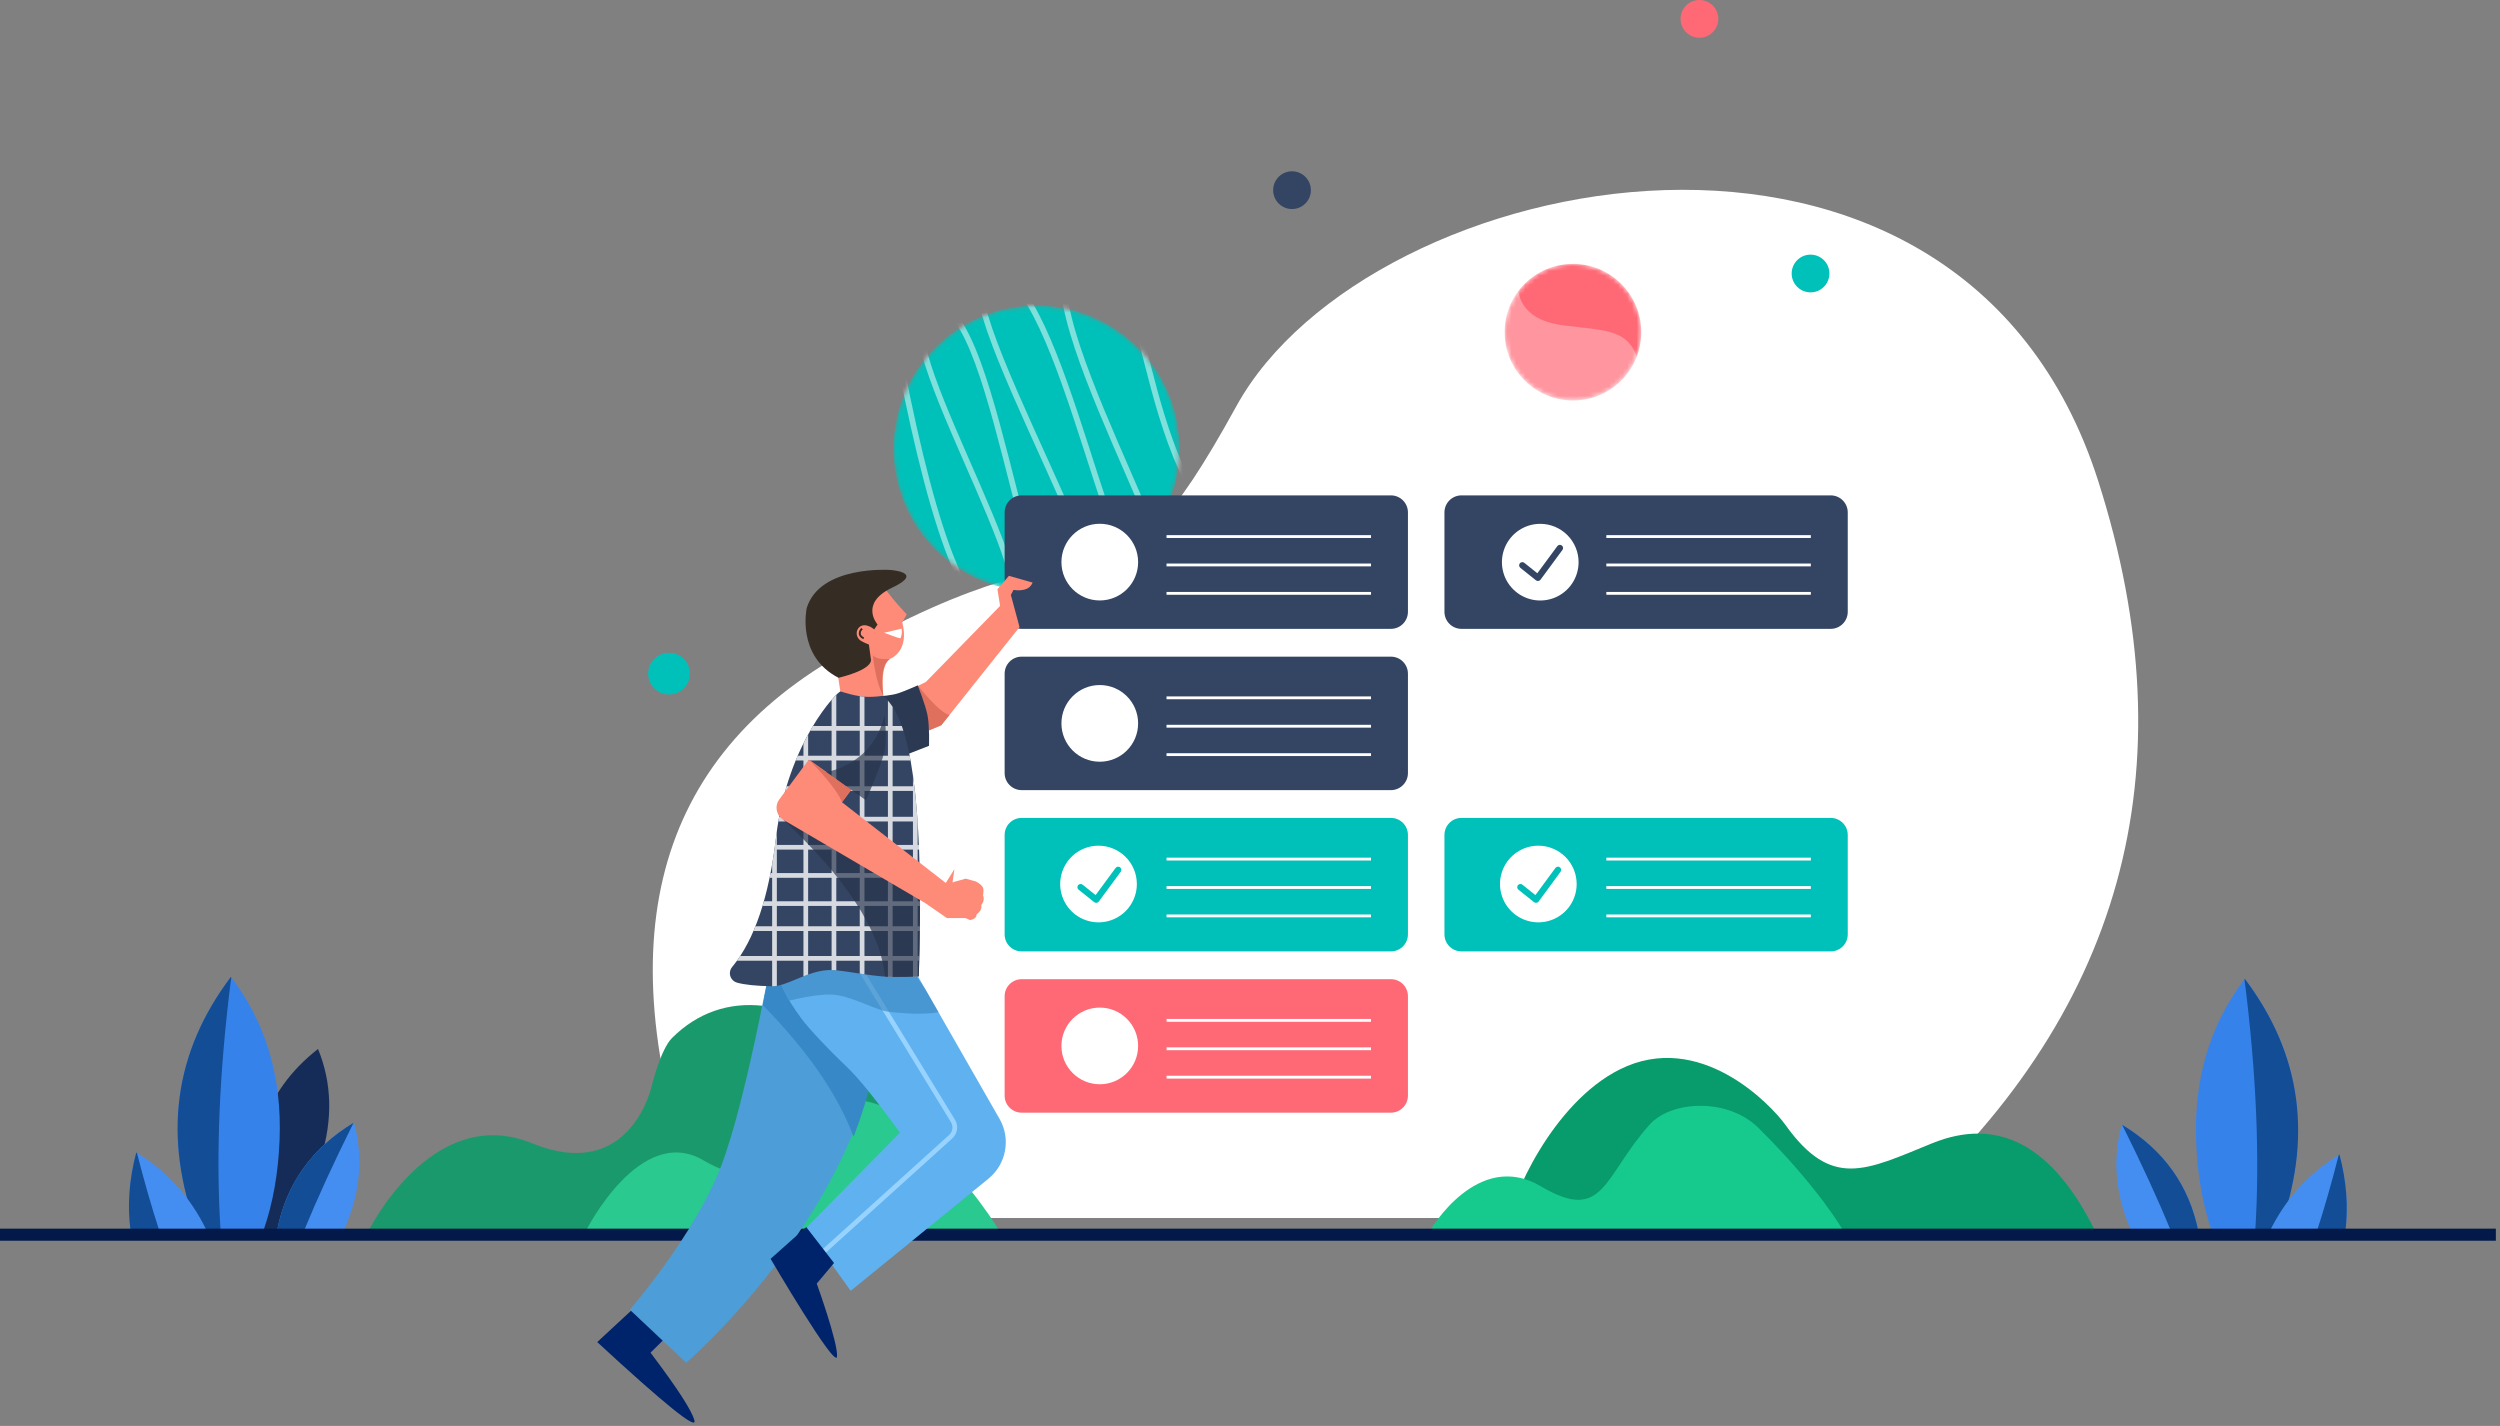 <svg width="540" height="308" viewBox="0 0 540 308" fill="none" xmlns="http://www.w3.org/2000/svg">
<rect x="0" y="0" width="540" height="308" fill="#808080" stroke="none"/>
<path fill-rule="evenodd" clip-rule="evenodd" d="M152.311 263.082C130.565 205.75 140.175 165.267 181.142 141.633C242.593 106.182 238.515 139.641 267.053 87.741C295.591 35.841 423.185 9.786 453.21 103.881C473.227 166.612 458.476 219.678 408.958 263.082H152.311Z" fill="white"/>
<path fill-rule="evenodd" clip-rule="evenodd" d="M492.177 266.08C499.633 245.988 497.199 227.773 484.875 211.436C477.325 221.336 473.824 233.102 474.372 246.735C474.658 253.851 475.8 260.299 477.797 266.08H492.177Z" fill="#3682EB"/>
<path fill-rule="evenodd" clip-rule="evenodd" d="M492.177 266.08C499.633 245.988 497.199 227.773 484.875 211.436C484.853 211.465 484.83 211.494 484.808 211.523C487.382 231.751 488.153 249.937 487.124 266.08H492.177Z" fill="#124D95"/>
<path fill-rule="evenodd" clip-rule="evenodd" d="M474.876 266.08C472.882 256.08 467.356 248.354 458.296 242.902C456.226 250.492 456.938 258.218 460.432 266.08H474.876L474.876 266.08Z" fill="#458EF1"/>
<path fill-rule="evenodd" clip-rule="evenodd" d="M469.005 266.079H474.876C472.889 256.112 467.392 248.404 458.385 242.955C462.613 251.427 466.153 259.135 469.005 266.079Z" fill="#124D95"/>
<path fill-rule="evenodd" clip-rule="evenodd" d="M506.585 266.08C507.277 260.736 506.859 255.171 505.328 249.387C498.759 253.32 493.713 258.884 490.191 266.08H506.585Z" fill="#458EF1"/>
<path fill-rule="evenodd" clip-rule="evenodd" d="M500.405 266.08H506.585C507.277 260.736 506.859 255.171 505.328 249.387C505.273 249.42 505.218 249.453 505.163 249.486C503.666 255.386 502.08 260.917 500.405 266.08Z" fill="#124D95"/>
<path fill-rule="evenodd" clip-rule="evenodd" d="M56.165 265.645C52.647 248.899 56.823 235.874 68.692 226.57C71.7 233.934 71.909 241.783 69.319 250.116C67.341 256.477 64.474 261.653 60.717 265.645H56.165Z" fill="#162C58"/>
<path fill-rule="evenodd" clip-rule="evenodd" d="M42.58 265.644C35.124 245.553 37.558 227.338 49.882 211C57.431 220.9 60.932 232.667 60.385 246.299C60.099 253.415 58.957 259.864 56.959 265.644H42.58Z" fill="#3682EB"/>
<path fill-rule="evenodd" clip-rule="evenodd" d="M49.882 211C49.904 211.029 49.926 211.058 49.948 211.087C47.375 231.315 46.603 249.501 47.633 265.644H42.58C35.124 245.553 37.558 227.338 49.882 211Z" fill="#124D95"/>
<path fill-rule="evenodd" clip-rule="evenodd" d="M59.881 265.645C61.874 255.645 67.401 247.919 76.46 242.467C78.53 250.056 77.818 257.782 74.324 265.645H59.881L59.881 265.645Z" fill="#458EF1"/>
<path fill-rule="evenodd" clip-rule="evenodd" d="M59.881 265.644C61.868 255.677 67.365 247.969 76.371 242.52C72.144 250.992 68.604 258.7 65.751 265.644H59.881Z" fill="#124D95"/>
<path fill-rule="evenodd" clip-rule="evenodd" d="M28.172 265.644C27.479 260.3 27.898 254.736 29.428 248.951C35.998 252.884 41.044 258.449 44.566 265.644H28.172Z" fill="#458EF1"/>
<path fill-rule="evenodd" clip-rule="evenodd" d="M34.352 265.644H28.172C27.479 260.3 27.898 254.736 29.428 248.951C29.484 248.984 29.539 249.017 29.594 249.051C31.091 254.95 32.677 260.481 34.352 265.644Z" fill="#124D95"/>
<path fill-rule="evenodd" clip-rule="evenodd" d="M79.626 265.825C79.626 265.825 93.328 238.129 114.865 246.931C136.402 255.732 140.837 234.298 140.837 234.298C140.837 234.298 142.722 226.626 145.159 224.201C156.295 213.12 172.277 215.3 187.748 228.6C187.748 228.6 204.35 242.413 206.68 265.825H79.626Z" fill="#1A9A6C"/>
<path fill-rule="evenodd" clip-rule="evenodd" d="M126.618 265.753C126.618 265.753 138.304 242.546 151.991 250.655C165.678 258.763 169.683 247.238 169.683 247.238C169.683 247.238 172.006 241.932 174.282 240.41C181.553 235.549 190.856 237.019 197.564 243.683C210.777 256.808 215.817 265.825 215.817 265.825L126.618 265.753Z" fill="#29C98F"/>
<path fill-rule="evenodd" clip-rule="evenodd" d="M452.518 265.824H325.464C326.171 258.741 335.422 238.241 349.831 231.015C367.097 222.356 382.542 238.633 385.633 242.955C395.63 256.93 402.921 252.829 417.279 246.976C431.637 241.122 443.383 247.405 452.518 265.824Z" fill="#089B6B"/>
<path fill-rule="evenodd" clip-rule="evenodd" d="M308.931 265.752C308.931 265.752 319.148 248.137 332.835 256.245C346.522 264.354 346.257 254.139 356.329 242.906C360.971 237.73 373.169 237.017 379.877 243.681C393.09 256.806 398.129 265.824 398.129 265.824L308.931 265.752Z" fill="#16CA8E"/>
<path d="M0 267.999H539.106V265.389H0V267.999Z" fill="#031949"/>
<path d="M144.505 150.011C146.994 150.011 149.011 147.994 149.011 145.505C149.011 143.017 146.994 141 144.505 141C142.017 141 140 143.017 140 145.505C140 147.994 142.017 150.011 144.505 150.011Z" fill="#00C1B9"/>
<path d="M279.076 45.153C281.328 45.153 283.153 43.328 283.153 41.076C283.153 38.825 281.328 37 279.076 37C276.825 37 275 38.825 275 41.076C275 43.328 276.825 45.153 279.076 45.153Z" fill="#344563"/>
<path d="M391.076 63.153C393.328 63.153 395.153 61.328 395.153 59.076C395.153 56.825 393.328 55 391.076 55C388.825 55 387 56.825 387 59.076C387 61.328 388.825 63.153 391.076 63.153Z" fill="#00C1B9"/>
<path d="M367.076 8.153C369.328 8.153 371.153 6.328 371.153 4.076C371.153 1.825 369.328 0 367.076 0C364.825 0 363 1.825 363 4.076C363 6.328 364.825 8.153 367.076 8.153Z" fill="#FF6875"/>
<mask id="mask0" mask-type="alpha" maskUnits="userSpaceOnUse" x="325" y="57" width="30" height="30">
<path d="M339.754 86.509C347.903 86.509 354.509 79.903 354.509 71.754C354.509 63.606 347.903 57 339.754 57C331.606 57 325 63.606 325 71.754C325 79.903 331.606 86.509 339.754 86.509Z" fill="white"/>
</mask>
<g mask="url(#mask0)">
<path d="M339.754 86.509C347.903 86.509 354.509 79.903 354.509 71.754C354.509 63.606 347.903 57 339.754 57C331.606 57 325 63.606 325 71.754C325 79.903 331.606 86.509 339.754 86.509Z" fill="#FF6875"/>
<path opacity="0.3" fill-rule="evenodd" clip-rule="evenodd" d="M327.961 58.328C326.853 65.334 330.13 69.323 337.79 70.296C349.28 71.755 354.846 70.558 354.509 86.509C354.172 102.46 321.876 90.043 321.876 71.755C321.876 59.562 323.904 55.087 327.961 58.328Z" fill="white"/>
</g>
<mask id="mask1" mask-type="alpha" maskUnits="userSpaceOnUse" x="193" y="66" width="62" height="62">
<path d="M223.889 127.777C240.948 127.777 254.777 113.948 254.777 96.889C254.777 79.829 240.948 66 223.889 66C206.829 66 193 79.829 193 96.889C193 113.948 206.829 127.777 223.889 127.777Z" fill="white"/>
</mask>
<g mask="url(#mask1)">
<path d="M223.889 127.777C240.948 127.777 254.777 113.948 254.777 96.889C254.777 79.829 240.948 66 223.889 66C206.829 66 193 79.829 193 96.889C193 113.948 206.829 127.777 223.889 127.777Z" fill="#00C1B9"/>
<path opacity="0.5" d="M194.479 78.379C202.137 117.722 209.772 136.145 217.383 133.645C228.8 129.897 187.401 67.08 201.784 65.999C216.166 64.918 221.896 148.541 237.777 145.692C253.657 142.843 198.957 57.283 214.361 58.443C229.765 59.602 240.208 133.645 252.114 133.645C264.019 133.645 216.798 59.519 233.2 54.16C249.601 48.802 243.52 101.719 269.481 120.021C286.789 132.222 294.224 126.876 291.788 103.983" stroke="white" stroke-width="1.236"/>
</g>
<path d="M300.434 107H220.681C218.648 107 217 108.648 217 110.681V132.153C217 134.186 218.648 135.834 220.681 135.834H300.434C302.467 135.834 304.115 134.186 304.115 132.153V110.681C304.115 108.648 302.467 107 300.434 107Z" fill="#344563"/>
<path d="M237.552 129.699C242.126 129.699 245.834 125.991 245.834 121.417C245.834 116.843 242.126 113.135 237.552 113.135C232.978 113.135 229.27 116.843 229.27 121.417C229.27 125.991 232.978 129.699 237.552 129.699Z" fill="white"/>
<path d="M251.969 115.896H296.139" stroke="white" stroke-width="0.613"/>
<path d="M251.969 122.031H296.139" stroke="white" stroke-width="0.613"/>
<path d="M251.969 128.166H296.139" stroke="white" stroke-width="0.613"/>
<path d="M395.434 107H315.681C313.648 107 312 108.648 312 110.681V132.153C312 134.186 313.648 135.834 315.681 135.834H395.434C397.467 135.834 399.115 134.186 399.115 132.153V110.681C399.115 108.648 397.467 107 395.434 107Z" fill="#344563"/>
<path d="M332.695 113.148C331.057 113.148 329.456 113.634 328.094 114.544C326.733 115.454 325.672 116.747 325.045 118.26C324.418 119.773 324.254 121.438 324.574 123.044C324.893 124.65 325.682 126.125 326.84 127.283C327.998 128.441 329.473 129.23 331.079 129.549C332.685 129.869 334.35 129.705 335.863 129.078C337.376 128.451 338.669 127.39 339.579 126.029C340.489 124.667 340.975 123.066 340.975 121.428C340.972 119.233 340.099 117.129 338.547 115.576C336.994 114.024 334.89 113.151 332.695 113.148ZM337.474 118.806L332.751 125.216C332.695 125.29 332.625 125.352 332.545 125.399C332.465 125.445 332.377 125.476 332.285 125.488C332.193 125.5 332.1 125.493 332.01 125.469C331.921 125.445 331.837 125.403 331.764 125.346L328.392 122.649C328.321 122.592 328.262 122.522 328.218 122.443C328.175 122.364 328.147 122.276 328.137 122.186C328.117 122.004 328.17 121.822 328.284 121.679C328.398 121.536 328.565 121.444 328.747 121.424C328.929 121.404 329.111 121.457 329.254 121.571L332.067 123.821L336.363 117.99C336.415 117.913 336.482 117.846 336.56 117.795C336.638 117.744 336.726 117.71 336.818 117.693C336.909 117.677 337.004 117.68 337.094 117.701C337.185 117.722 337.271 117.762 337.346 117.817C337.421 117.872 337.484 117.942 337.532 118.022C337.579 118.103 337.61 118.192 337.622 118.284C337.634 118.377 337.627 118.471 337.601 118.56C337.576 118.65 337.533 118.734 337.474 118.806Z" fill="white"/>
<path d="M346.969 115.896H391.14" stroke="white" stroke-width="0.613"/>
<path d="M346.969 122.031H391.14" stroke="white" stroke-width="0.613"/>
<path d="M346.969 128.166H391.14" stroke="white" stroke-width="0.613"/>
<path d="M300.434 141.834H220.681C218.648 141.834 217 143.482 217 145.515V166.987C217 169.02 218.648 170.668 220.681 170.668H300.434C302.467 170.668 304.115 169.02 304.115 166.987V145.515C304.115 143.482 302.467 141.834 300.434 141.834Z" fill="#344563"/>
<path d="M237.552 164.533C242.126 164.533 245.834 160.825 245.834 156.251C245.834 151.677 242.126 147.969 237.552 147.969C232.978 147.969 229.27 151.677 229.27 156.251C229.27 160.825 232.978 164.533 237.552 164.533Z" fill="white"/>
<path d="M251.969 150.73H296.139" stroke="white" stroke-width="0.613"/>
<path d="M251.969 156.865H296.139" stroke="white" stroke-width="0.613"/>
<path d="M251.969 163H296.139" stroke="white" stroke-width="0.613"/>
<path d="M350.969 186.896H395.14" stroke="white" stroke-width="0.613"/>
<path d="M350.969 193.031H395.14" stroke="white" stroke-width="0.613"/>
<path d="M350.969 199.166H395.14" stroke="white" stroke-width="0.613"/>
<path d="M300.434 211.502H220.681C218.648 211.502 217 213.15 217 215.183V236.655C217 238.688 218.648 240.336 220.681 240.336H300.434C302.467 240.336 304.115 238.688 304.115 236.655V215.183C304.115 213.15 302.467 211.502 300.434 211.502Z" fill="#FF6875"/>
<path d="M237.552 234.201C242.126 234.201 245.834 230.493 245.834 225.919C245.834 221.345 242.126 217.637 237.552 217.637C232.978 217.637 229.27 221.345 229.27 225.919C229.27 230.493 232.978 234.201 237.552 234.201Z" fill="white"/>
<path d="M251.969 220.398H296.14" stroke="white" stroke-width="0.613"/>
<path d="M251.969 226.533H296.14" stroke="white" stroke-width="0.613"/>
<path d="M251.969 232.668H296.14" stroke="white" stroke-width="0.613"/>
<path d="M300.434 176.668H220.681C218.648 176.668 217 178.316 217 180.349V201.821C217 203.854 218.648 205.502 220.681 205.502H300.434C302.467 205.502 304.115 203.854 304.115 201.821V180.349C304.115 178.316 302.467 176.668 300.434 176.668Z" fill="#00C1B9"/>
<path d="M237.28 182.668C235.642 182.668 234.042 183.154 232.68 184.063C231.318 184.973 230.257 186.266 229.63 187.779C229.004 189.292 228.84 190.957 229.159 192.563C229.479 194.169 230.267 195.645 231.425 196.803C232.583 197.961 234.058 198.749 235.665 199.069C237.271 199.388 238.936 199.224 240.449 198.598C241.962 197.971 243.255 196.91 244.165 195.548C245.074 194.186 245.56 192.586 245.56 190.948C245.557 188.753 244.684 186.648 243.132 185.096C241.58 183.544 239.475 182.671 237.28 182.668V182.668ZM242.06 188.326L237.337 194.735C237.281 194.809 237.211 194.871 237.131 194.918C237.051 194.965 236.962 194.995 236.87 195.007C236.779 195.019 236.685 195.013 236.596 194.988C236.506 194.964 236.423 194.922 236.35 194.865L232.977 192.169C232.906 192.112 232.847 192.042 232.804 191.963C232.76 191.883 232.732 191.796 232.722 191.706C232.702 191.524 232.755 191.341 232.87 191.198C232.984 191.056 233.15 190.964 233.332 190.944C233.514 190.924 233.697 190.976 233.84 191.091L236.652 193.341L240.949 187.51C241 187.432 241.067 187.366 241.145 187.315C241.224 187.264 241.311 187.229 241.403 187.213C241.495 187.197 241.589 187.199 241.68 187.22C241.771 187.242 241.856 187.281 241.931 187.336C242.007 187.392 242.07 187.461 242.117 187.542C242.165 187.622 242.195 187.711 242.207 187.804C242.219 187.896 242.212 187.99 242.187 188.08C242.162 188.17 242.118 188.253 242.06 188.326Z" fill="white"/>
<path d="M251.969 185.564H296.139" stroke="white" stroke-width="0.613"/>
<path d="M251.969 191.699H296.139" stroke="white" stroke-width="0.613"/>
<path d="M251.969 197.834H296.139" stroke="white" stroke-width="0.613"/>
<path d="M395.434 176.668H315.681C313.648 176.668 312 178.316 312 180.349V201.821C312 203.854 313.648 205.502 315.681 205.502H395.434C397.467 205.502 399.115 203.854 399.115 201.821V180.349C399.115 178.316 397.467 176.668 395.434 176.668Z" fill="#00C1B9"/>
<path d="M332.28 182.668C330.642 182.668 329.042 183.154 327.68 184.063C326.318 184.973 325.257 186.266 324.63 187.779C324.004 189.292 323.84 190.957 324.159 192.563C324.479 194.169 325.267 195.645 326.425 196.803C327.583 197.961 329.058 198.749 330.665 199.069C332.271 199.388 333.936 199.224 335.449 198.598C336.962 197.971 338.255 196.91 339.165 195.548C340.074 194.186 340.56 192.586 340.56 190.948C340.557 188.753 339.684 186.648 338.132 185.096C336.58 183.544 334.475 182.671 332.28 182.668V182.668ZM337.06 188.326L332.337 194.735C332.281 194.809 332.211 194.871 332.131 194.918C332.051 194.965 331.962 194.995 331.87 195.007C331.779 195.019 331.685 195.013 331.596 194.988C331.506 194.964 331.423 194.922 331.35 194.865L327.977 192.169C327.906 192.112 327.847 192.042 327.804 191.963C327.76 191.883 327.732 191.796 327.722 191.706C327.702 191.524 327.755 191.341 327.87 191.198C327.984 191.056 328.15 190.964 328.332 190.944C328.514 190.924 328.697 190.976 328.84 191.091L331.652 193.341L335.949 187.51C336 187.432 336.067 187.366 336.145 187.315C336.224 187.264 336.311 187.229 336.403 187.213C336.495 187.197 336.589 187.199 336.68 187.22C336.771 187.242 336.856 187.281 336.931 187.336C337.007 187.392 337.07 187.461 337.117 187.542C337.165 187.622 337.195 187.711 337.207 187.804C337.219 187.896 337.212 187.99 337.187 188.08C337.162 188.17 337.118 188.253 337.06 188.326Z" fill="white"/>
<path d="M346.969 185.564H391.139" stroke="white" stroke-width="0.613"/>
<path d="M346.969 191.699H391.139" stroke="white" stroke-width="0.613"/>
<path d="M346.969 197.834H391.139" stroke="white" stroke-width="0.613"/>
<path fill-rule="evenodd" clip-rule="evenodd" d="M216.024 130.871L215.446 127.293L217.918 124.383L223.049 125.838C222.494 127.193 221.111 127.723 218.902 127.427C218.687 127.884 218.5 128.241 218.342 128.496L220.218 135.449L203.305 156.667L195.401 159.921L192.584 150.987L199.997 147.291L216.024 130.871Z" fill="#FE8B78"/>
<path fill-rule="evenodd" clip-rule="evenodd" d="M198.229 148.037C198.229 148.037 202.973 154.12 205.101 154.421L203.292 156.662L200.665 157.76C200.665 157.76 200.351 154.713 199.942 153.079C199.532 151.444 198.229 148.037 198.229 148.037Z" fill="#DF705E"/>
<path fill-rule="evenodd" clip-rule="evenodd" d="M198.229 148.037C198.229 148.037 199.905 152.15 200.362 154.603C200.819 157.055 200.662 161.098 200.662 161.098L195.159 163.244L190.102 150.381C190.102 150.381 192.471 150.235 193.924 149.777C195.378 149.319 198.229 148.037 198.229 148.037Z" fill="#2B3952"/>
<path fill-rule="evenodd" clip-rule="evenodd" d="M144.34 288.393L140.511 292.176C146.31 299.843 149.474 304.732 150.002 306.842C150.53 308.952 143.529 303.301 129 289.887L137.52 281.992L144.34 288.393Z" fill="#00246B"/>
<path fill-rule="evenodd" clip-rule="evenodd" d="M136.042 282.895L148.219 294.36C148.219 294.36 183.724 263.829 189.772 225.434L167.709 201.092C167.709 201.092 161.517 237.027 155.733 251.968C149.949 266.909 136.042 282.895 136.042 282.895Z" fill="#4D9DD8"/>
<path fill-rule="evenodd" clip-rule="evenodd" d="M164.764 217.112C165.131 215.254 165.498 213.339 165.867 211.368L173.505 207.486L179.163 213.728L188.521 231.949C187.47 236.574 186.087 241.111 184.372 245.559C181.008 236.486 174.472 227.004 164.764 217.112L164.764 217.112Z" fill="#3788C6"/>
<path fill-rule="evenodd" clip-rule="evenodd" d="M190.797 150.309C190.797 150.309 189.918 143.566 192.362 142.258C192.362 142.258 196.522 140.691 194.891 134.436L195.846 132.701C195.846 132.701 194.068 130.796 192.952 129.452C191.836 128.107 189.784 125.396 189.784 125.396L179.626 137L182.037 152.769L190.797 150.309Z" fill="#FE8B78"/>
<path fill-rule="evenodd" clip-rule="evenodd" d="M190.789 150.311C189.712 148.336 188.962 145.403 188.54 141.514C189.055 142.165 190.275 142.444 192.203 142.351C190.699 143.31 190.23 145.963 190.797 150.309L190.789 150.311Z" fill="#DF705E"/>
<path fill-rule="evenodd" clip-rule="evenodd" d="M192.241 123.109C192.241 123.109 177.138 122.048 174.255 131.319C174.255 131.319 171.944 141.68 181.118 146.401C181.118 146.401 188.007 144.875 188.143 142.596L187.685 139.221C187.685 139.221 186.252 138.668 185.815 138.321C184.273 137.096 185.216 134.7 187.161 135.093C187.161 135.093 187.731 135.255 187.946 135.367C188.545 135.679 188.821 135.958 188.821 135.958L189.55 134.889C189.55 134.889 185.516 130.331 192.703 126.937C199.89 123.543 192.241 123.109 192.241 123.109Z" fill="#352C24"/>
<path fill-rule="evenodd" clip-rule="evenodd" d="M174.058 265.298L194.383 244.651C189.276 237.592 185.451 232.858 182.908 230.45C179.093 226.839 174.734 222.235 173.063 219.958C169.517 215.129 167.788 211.326 167.876 208.549H196.932L215.91 241.69C218.376 245.997 217.362 251.457 213.512 254.59L183.753 278.815L174.058 265.298Z" fill="#5FB2EF"/>
<path d="M178.252 270.683L205.683 245.911C206.83 244.876 207.077 243.17 206.27 241.853L186.557 209.646L185.692 210.176L205.405 242.382C205.957 243.284 205.789 244.45 205.004 245.159L177.573 269.931L178.252 270.683Z" fill="#98D3FF"/>
<path opacity="0.65" fill-rule="evenodd" clip-rule="evenodd" d="M170.501 216.126C168.767 213.203 167.891 210.766 167.873 208.812H181.46L197.154 209.647L199.872 213.685L202.71 218.64C200.209 219.103 196.632 219.074 191.978 218.551C189.332 218.254 184.892 215.643 180.834 214.947C178.757 214.591 175.312 214.984 170.501 216.126Z" fill="#3C89C4"/>
<path fill-rule="evenodd" clip-rule="evenodd" d="M192.159 151.781L191.918 151.488C191.109 150.521 190.795 150.308 190.73 150.305L190.445 150.343C189.926 150.407 188.753 150.532 187.543 150.528C185.01 150.522 181.904 149.439 181.574 149.347C181.042 149.199 170.072 160.158 167.617 180.915C166.112 193.64 163.004 202.896 158.291 208.685L158.14 208.868C157.395 209.766 157.518 211.097 158.416 211.843C158.643 212.032 158.908 212.171 159.193 212.251C160.821 212.709 163.337 212.97 166.744 213.033C169.961 213.093 174.117 209.832 178.822 209.539C181.226 209.389 185.396 210.414 190.197 210.872L190.48 210.899C192.169 211.051 194.829 211.051 198.459 210.899C199.529 177.975 197.429 158.269 192.159 151.781Z" fill="#344563"/>
<path fill-rule="evenodd" clip-rule="evenodd" d="M192.805 152.667V156.823H194.788C194.905 157.15 195.019 157.488 195.131 157.837H192.805V163.244H196.487C196.552 163.576 196.616 163.914 196.679 164.257H192.805V169.833H197.198V167.477C197.625 170.475 197.963 173.846 198.212 177.59V182.506H198.478C198.492 182.841 198.506 183.179 198.519 183.519H198.212V188.588H198.665C198.672 188.924 198.678 189.262 198.684 189.602L198.212 189.602V194.671H198.729C198.73 195.007 198.73 195.345 198.73 195.685H198.212V200.078H198.702C198.698 200.414 198.694 200.752 198.689 201.092H198.212V206.499H198.585C198.577 206.835 198.568 207.173 198.559 207.512H198.212V210.909C197.865 210.923 197.527 210.936 197.198 210.947V207.512H192.805V211.006C192.446 211.001 192.108 210.992 191.791 210.98V207.512H186.722V210.448C186.379 210.399 186.04 210.349 185.708 210.299V207.512H180.64V209.591C180.281 209.559 179.942 209.537 179.626 209.528V207.512H174.557V210.501C174.215 210.623 173.877 210.751 173.543 210.882V207.512H167.798V212.948C167.451 213.007 167.113 213.037 166.784 213.034V207.512H159.19C159.427 207.184 159.659 206.846 159.888 206.499H166.784V201.092H162.754C162.897 200.759 163.037 200.421 163.175 200.078H166.784V195.685H164.703C164.804 195.351 164.902 195.013 164.999 194.671H166.784V189.602H166.231C166.3 189.267 166.368 188.929 166.435 188.588H166.784V186.683C167.102 184.847 167.38 182.924 167.617 180.915C167.673 180.442 167.734 179.974 167.798 179.511V182.506H173.543V177.437H168.121C168.179 177.096 168.24 176.758 168.303 176.423H173.543V170.847H169.609C169.705 170.505 169.804 170.167 169.904 169.833L173.543 169.833V164.257H171.88C172.021 163.914 172.163 163.576 172.307 163.244H173.543V160.58C173.88 159.901 174.218 159.253 174.557 158.634V163.244H179.626V157.837H175.002C175.201 157.488 175.399 157.15 175.595 156.823H179.626V151.17C180.011 150.726 180.353 150.363 180.64 150.08V156.823H185.708V150.373C186.045 150.424 186.386 150.466 186.722 150.493V156.823H191.791V151.339C191.903 151.47 192.025 151.617 192.159 151.781C192.38 152.053 192.595 152.348 192.805 152.667ZM180.64 157.837V163.244H185.708V157.837H180.64ZM186.722 157.837V163.244H191.791V157.837H186.722ZM191.791 164.257H186.722V169.833H191.791V164.257ZM185.708 164.257H180.64V169.833H185.708V164.257ZM179.626 164.257H174.557V169.833H179.626V164.257ZM197.198 201.092H192.805V206.499H197.198V201.092ZM197.198 200.078V195.685H192.805V200.078H197.198ZM197.198 194.671V189.602H192.805V194.671H197.198ZM197.198 188.588V183.519H192.805V188.588H197.198ZM197.198 182.506V177.437H192.805V182.506H197.198ZM197.198 176.423V170.847H192.805V176.423H197.198ZM191.791 206.499V201.092H186.722V206.499H191.791ZM185.708 206.499V201.092H180.64V206.499H185.708ZM179.626 206.499V201.092H174.557V206.499H179.626ZM173.543 206.499V201.092H167.798V206.499H173.543ZM167.798 200.078H173.543V195.685H167.798V200.078ZM174.557 200.078H179.626V195.685H174.557V200.078ZM180.64 200.078H185.708V195.685H180.64V200.078ZM186.722 200.078H191.791V195.685H186.722V200.078ZM191.791 170.847H186.722V176.423H191.791V170.847ZM191.791 177.437H186.722V182.506H191.791V177.437ZM191.791 183.519H186.722V188.588H191.791V183.519ZM191.791 189.602H186.722V194.671H191.791V189.602ZM167.798 194.671H173.543V189.602H167.798V194.671ZM174.557 194.671H179.626V189.602H174.557V194.671ZM180.64 194.671H185.708V189.602H180.64V194.671ZM185.708 170.847H180.64V176.423H185.708V170.847ZM185.708 177.437H180.64V182.506H185.708V177.437ZM185.708 183.519H180.64V188.588H185.708V183.519ZM167.798 188.588H173.543V183.519H167.798V188.588ZM174.557 188.588H179.626V183.519H174.557V188.588ZM179.626 170.847H174.557V176.423H179.626V170.847ZM179.626 177.437H174.557V182.506H179.626V177.437Z" fill="#D6DAE0"/>
<path opacity="0.666" fill-rule="evenodd" clip-rule="evenodd" d="M198.698 190.516C198.781 196.629 198.702 203.423 198.459 210.899C195.282 211.032 192.848 211.049 191.158 210.949C190.169 201.102 182.802 189.762 169.06 176.93L198.698 190.516V190.516Z" fill="#27344B"/>
<path d="M186.082 135.623C185.695 135.938 185.497 136.347 185.497 136.833C185.497 137.349 185.837 137.763 186.474 138.07L186.658 137.689C186.152 137.446 185.92 137.162 185.92 136.833C185.92 136.475 186.06 136.186 186.349 135.95L186.082 135.623Z" fill="#352C24"/>
<path fill-rule="evenodd" clip-rule="evenodd" d="M180.149 272.806L176.417 277.259C176.417 277.259 181.016 289.971 180.799 293.007C180.581 296.043 166.447 271.906 166.447 271.906L174.148 265.045L180.149 272.806Z" fill="#00246B"/>
<path fill-rule="evenodd" clip-rule="evenodd" d="M208.557 189.799L208.558 189.778L208.596 189.788L208.609 189.784V189.792L210.782 190.399C211.274 190.657 212.062 191.097 212.338 191.777C212.459 192.076 212.459 192.626 212.338 193.426C212.628 194.093 212.501 194.788 211.954 195.512C212.102 196.239 211.766 196.904 210.946 197.507C210.946 198.11 210.524 198.514 209.68 198.718C209.61 198.735 209.536 198.729 209.469 198.701L208.532 198.306H204.536L199.866 195.074L169.232 177.098C169.138 177.043 169.047 176.982 168.959 176.917C167.61 175.917 167.328 174.012 168.329 172.663L174.021 164.99L174.726 164.09L183.88 170.608L183.392 171.205L181.859 173.284L204.536 190.914L208.557 189.799Z" fill="#FE8B78"/>
<path fill-rule="evenodd" clip-rule="evenodd" d="M174.726 164.09C174.726 164.09 180.775 170.144 181.859 173.284L183.88 170.608L174.726 164.09Z" fill="#DF705E"/>
<path opacity="0.65" fill-rule="evenodd" clip-rule="evenodd" d="M187.032 172.86L178.485 166.76C178.485 166.76 188.748 165.239 191.052 154.373C191.052 154.373 191.685 159.393 191.052 162.258C190.317 165.589 187.032 172.86 187.032 172.86Z" fill="#27344B"/>
<path fill-rule="evenodd" clip-rule="evenodd" d="M204.041 191.123L206.153 187.744L205.669 191.123H204.041Z" fill="#FE8B78"/>
<path fill-rule="evenodd" clip-rule="evenodd" d="M194.742 135.787C194.812 136.062 194.897 137.116 194.48 137.88C193.815 137.789 191.801 136.937 190.946 136.683L194.742 135.787Z" fill="white"/>
</svg>
